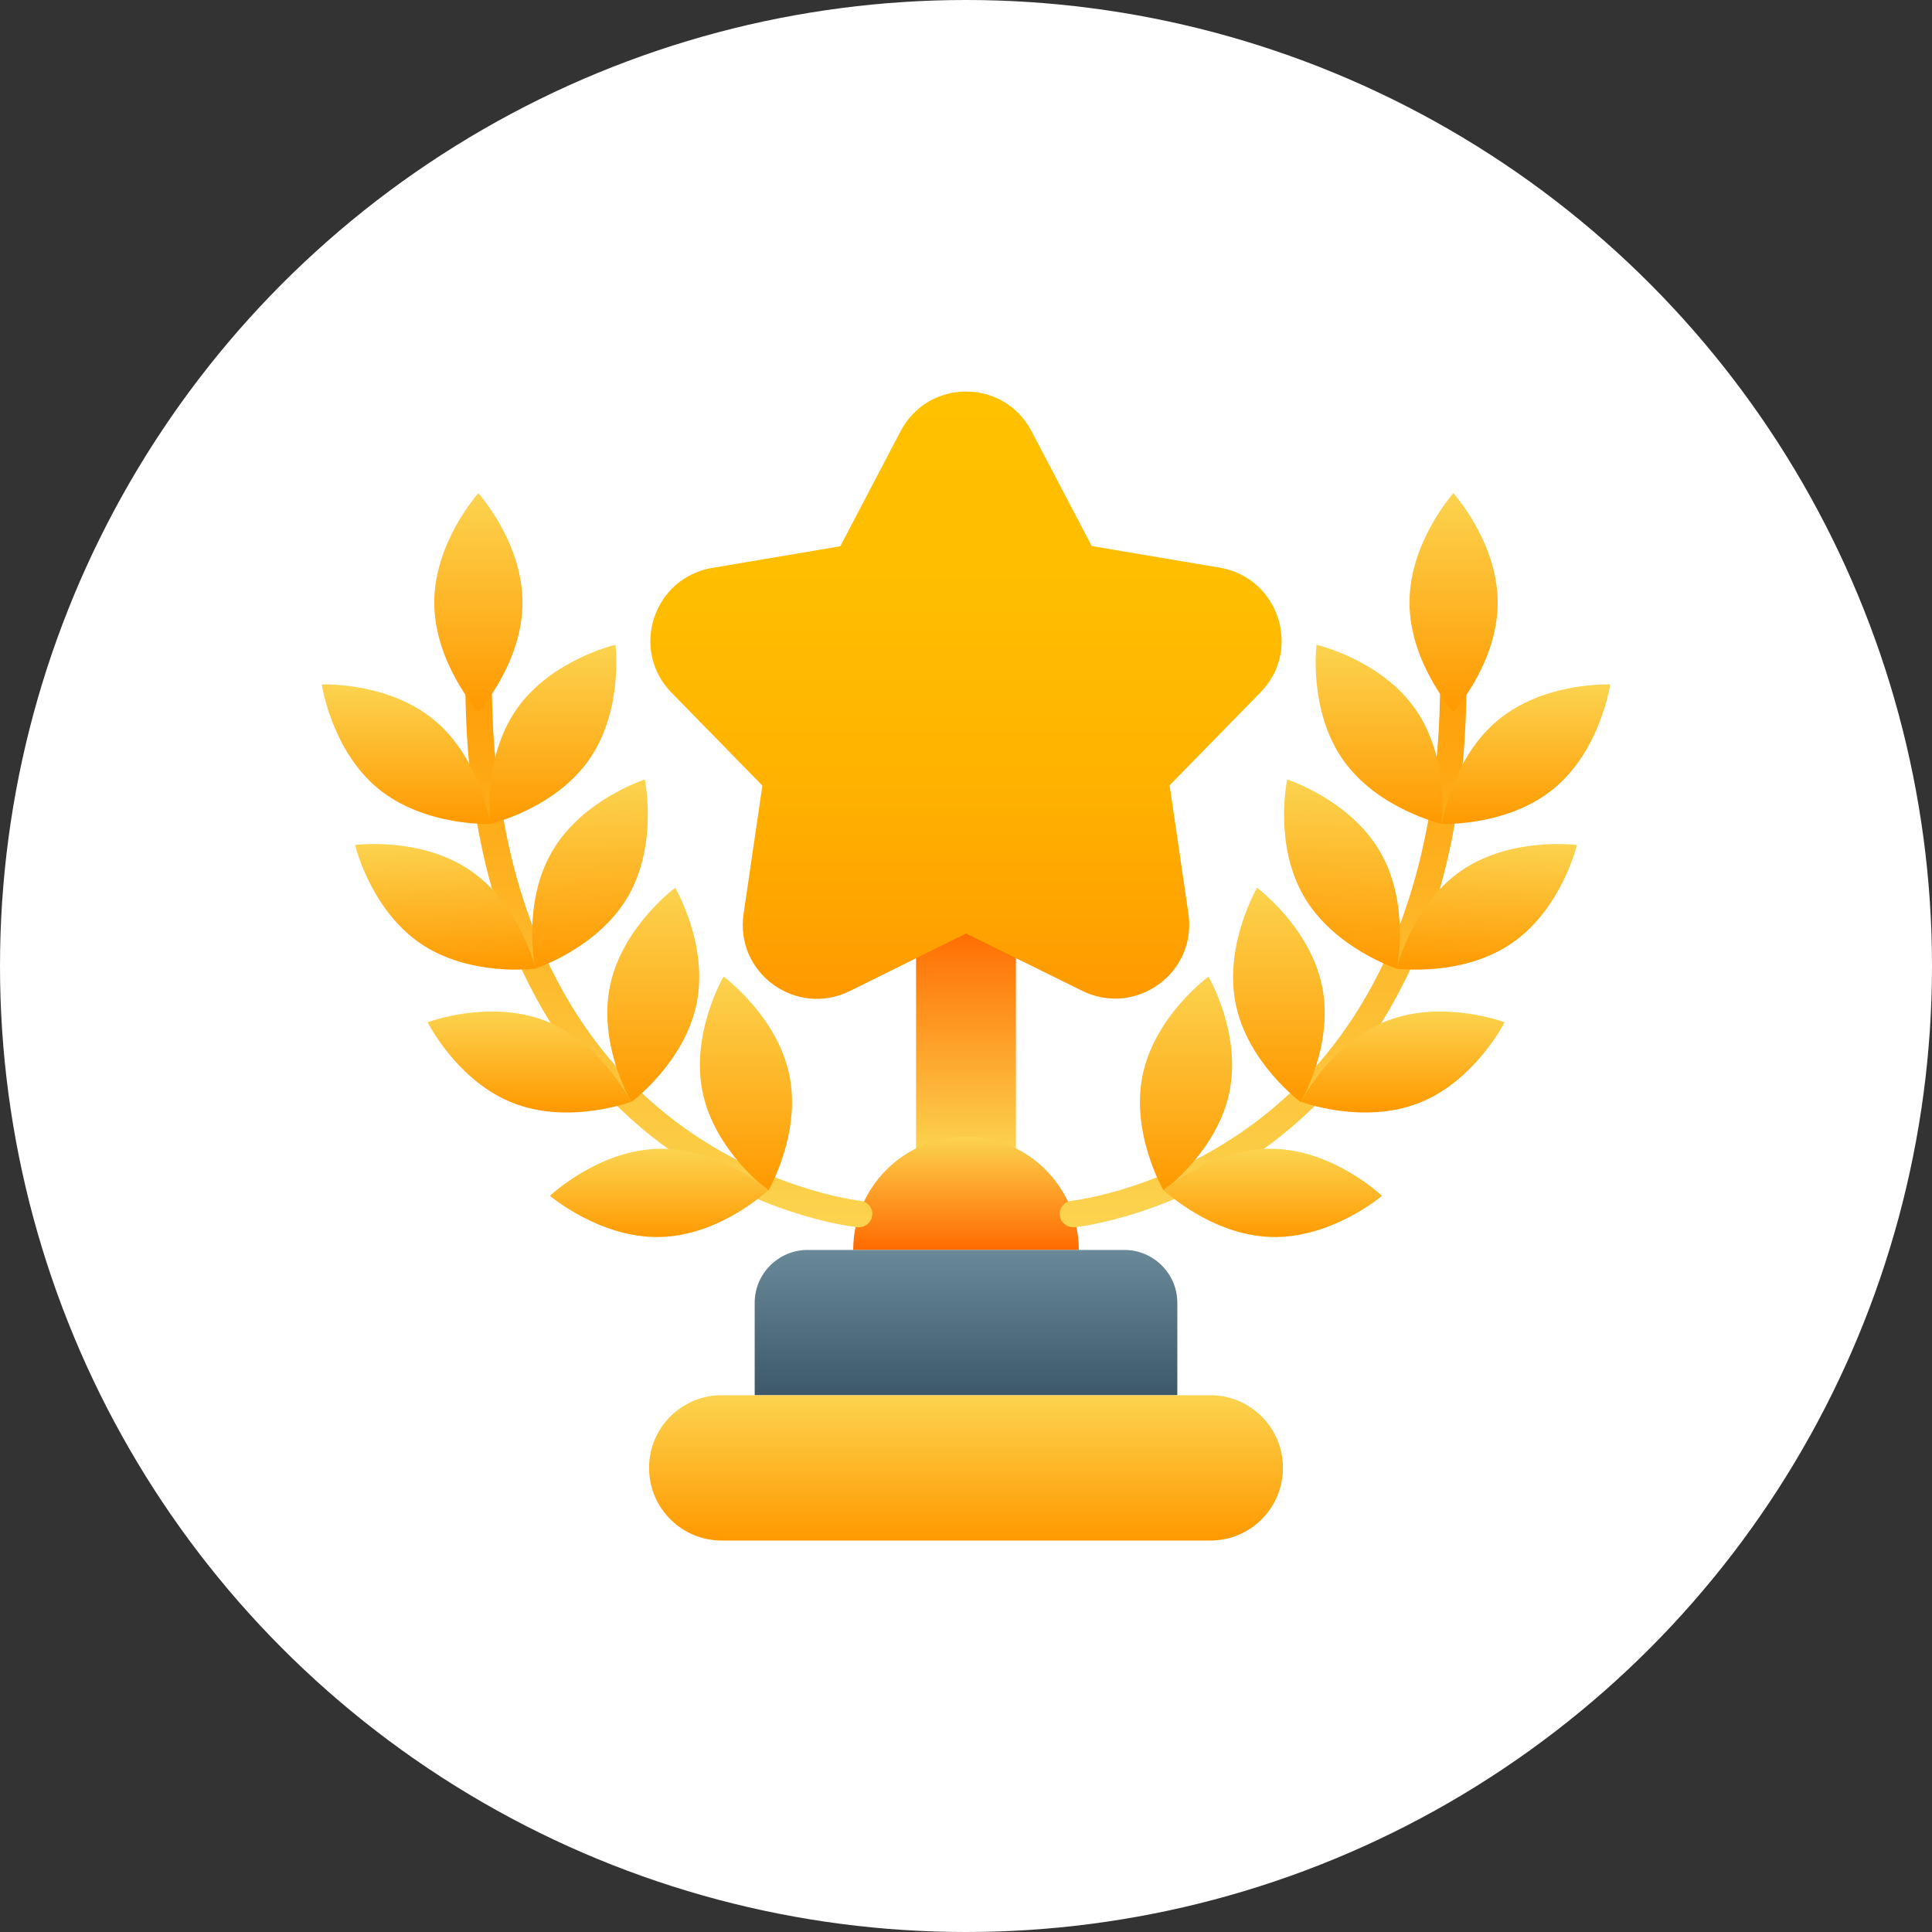 <svg width="40" height="40" viewBox="0 0 40 40" fill="none" xmlns="http://www.w3.org/2000/svg">
<rect x="0" y="0" width="40" height="40" fill="#333333" stroke="none"/>
<circle cx="20" cy="20" r="20" fill="white"/>
<path d="M18.966 19.163H21.034V23.866H18.966V19.163Z" fill="url(#paint0_linear_2004_895)"/>
<path d="M17.665 25.879C17.665 24.588 18.71 23.533 20 23.533C21.291 23.533 22.335 24.588 22.335 25.879H17.665Z" fill="url(#paint1_linear_2004_895)"/>
<path d="M16.719 25.879H23.281C23.883 25.879 24.375 26.371 24.375 26.973V28.887H15.625V26.973C15.625 26.371 16.117 25.879 16.719 25.879Z" fill="url(#paint2_linear_2004_895)"/>
<path d="M14.941 28.887H25.059C25.89 28.887 26.562 29.559 26.562 30.391C26.562 31.222 25.89 31.895 25.059 31.895H14.941C14.11 31.895 13.438 31.222 13.438 30.391C13.438 29.559 14.11 28.887 14.941 28.887Z" fill="url(#paint3_linear_2004_895)"/>
<path d="M22.215 25.409C22.078 25.409 21.957 25.305 21.941 25.163C21.925 25.01 22.034 24.878 22.187 24.862C22.22 24.857 24.249 24.627 26.185 23.085C28.75 21.039 30.002 17.599 29.794 13.148C29.789 12.995 29.904 12.869 30.057 12.864C30.204 12.852 30.336 12.973 30.341 13.126C30.456 15.713 30.111 17.966 29.308 19.825C28.657 21.324 27.716 22.57 26.502 23.533C24.435 25.168 22.329 25.403 22.242 25.409C22.236 25.409 22.226 25.409 22.215 25.409Z" fill="url(#paint4_linear_2004_895)"/>
<path d="M32.179 16.32C31.216 17.118 29.855 17.058 29.855 17.058C29.855 17.058 30.051 15.707 31.014 14.909C31.976 14.11 33.338 14.171 33.338 14.171C33.338 14.171 33.141 15.521 32.179 16.32Z" fill="url(#paint5_linear_2004_895)"/>
<path d="M29.302 14.679C30.018 15.702 29.849 17.058 29.849 17.058C29.849 17.058 28.52 16.752 27.804 15.729C27.087 14.706 27.257 13.35 27.257 13.35C27.257 13.35 28.586 13.656 29.302 14.679Z" fill="url(#paint6_linear_2004_895)"/>
<path d="M28.575 17.638C29.203 18.72 28.919 20.055 28.919 20.055C28.919 20.055 27.617 19.634 26.994 18.556C26.365 17.474 26.65 16.139 26.65 16.139C26.65 16.139 27.951 16.555 28.575 17.638Z" fill="url(#paint7_linear_2004_895)"/>
<path d="M27.372 20.416C27.623 21.641 26.929 22.817 26.929 22.817C26.929 22.817 25.829 22.007 25.583 20.782C25.337 19.557 26.026 18.381 26.026 18.381C26.026 18.381 27.12 19.191 27.372 20.416Z" fill="url(#paint8_linear_2004_895)"/>
<path d="M25.452 22.619C25.195 23.845 24.09 24.648 24.09 24.648C24.09 24.648 23.401 23.467 23.659 22.248C23.916 21.028 25.02 20.219 25.02 20.219C25.02 20.219 25.709 21.395 25.452 22.619Z" fill="url(#paint9_linear_2004_895)"/>
<path d="M31.298 19.53C30.27 20.235 28.914 20.055 28.914 20.055C28.914 20.055 29.231 18.726 30.264 18.02C31.298 17.315 32.649 17.495 32.649 17.495C32.649 17.495 32.331 18.824 31.298 19.53Z" fill="url(#paint10_linear_2004_895)"/>
<path d="M29.373 22.838C28.208 23.292 26.934 22.811 26.934 22.811C26.934 22.811 27.547 21.591 28.711 21.137C29.876 20.683 31.151 21.165 31.151 21.165C31.151 21.165 30.538 22.384 29.373 22.838Z" fill="url(#paint11_linear_2004_895)"/>
<path d="M26.327 25.611C25.075 25.578 24.09 24.638 24.09 24.638C24.09 24.638 25.129 23.752 26.376 23.785C27.623 23.817 28.613 24.758 28.613 24.758C28.613 24.758 27.574 25.644 26.327 25.611Z" fill="url(#paint12_linear_2004_895)"/>
<path d="M31.008 12.475C31.008 13.727 30.095 14.739 30.095 14.739C30.095 14.739 29.182 13.727 29.182 12.475C29.182 11.223 30.09 10.211 30.09 10.211C30.09 10.211 31.008 11.223 31.008 12.475Z" fill="url(#paint13_linear_2004_895)"/>
<path d="M17.785 25.409C17.922 25.409 18.042 25.305 18.058 25.163C18.075 25.01 17.965 24.878 17.812 24.862C17.779 24.857 15.751 24.627 13.815 23.085C11.25 21.039 9.997 17.599 10.205 13.148C10.211 12.995 10.096 12.869 9.943 12.864C9.795 12.852 9.664 12.973 9.658 13.126C9.538 15.713 9.888 17.966 10.692 19.825C11.343 21.324 12.283 22.57 13.497 23.533C15.565 25.168 17.67 25.403 17.758 25.409H17.785Z" fill="url(#paint14_linear_2004_895)"/>
<path d="M7.821 16.32C8.784 17.118 10.151 17.058 10.151 17.058C10.151 17.058 9.954 15.707 8.991 14.909C8.029 14.11 6.662 14.171 6.662 14.171C6.662 14.171 6.859 15.521 7.821 16.32Z" fill="url(#paint15_linear_2004_895)"/>
<path d="M10.698 14.679C9.981 15.702 10.151 17.058 10.151 17.058C10.151 17.058 11.48 16.752 12.196 15.729C12.912 14.706 12.743 13.35 12.743 13.35C12.743 13.35 11.414 13.656 10.698 14.679Z" fill="url(#paint16_linear_2004_895)"/>
<path d="M11.425 17.638C10.801 18.72 11.08 20.055 11.08 20.055C11.08 20.055 12.382 19.634 13.005 18.556C13.629 17.479 13.35 16.139 13.35 16.139C13.35 16.139 12.048 16.555 11.425 17.638Z" fill="url(#paint17_linear_2004_895)"/>
<path d="M12.628 20.416C12.377 21.641 13.071 22.817 13.071 22.817C13.071 22.817 14.17 22.007 14.422 20.782C14.674 19.557 13.979 18.381 13.979 18.381C13.979 18.381 12.88 19.191 12.628 20.416Z" fill="url(#paint18_linear_2004_895)"/>
<path d="M14.548 22.619C14.805 23.845 15.909 24.648 15.909 24.648C15.909 24.648 16.598 23.467 16.341 22.248C16.084 21.028 14.98 20.219 14.98 20.219C14.98 20.219 14.291 21.395 14.548 22.619Z" fill="url(#paint19_linear_2004_895)"/>
<path d="M8.701 19.53C9.729 20.235 11.086 20.055 11.086 20.055C11.086 20.055 10.769 18.726 9.735 18.02C8.701 17.315 7.351 17.495 7.351 17.495C7.351 17.495 7.668 18.824 8.701 19.53Z" fill="url(#paint20_linear_2004_895)"/>
<path d="M10.626 22.838C11.791 23.292 13.065 22.811 13.065 22.811C13.065 22.811 12.453 21.591 11.294 21.137C10.129 20.683 8.854 21.165 8.854 21.165C8.854 21.165 9.462 22.384 10.626 22.838Z" fill="url(#paint21_linear_2004_895)"/>
<path d="M13.673 25.611C14.925 25.578 15.909 24.638 15.909 24.638C15.909 24.638 14.87 23.752 13.623 23.785C12.377 23.817 11.387 24.758 11.387 24.758C11.387 24.758 12.426 25.644 13.673 25.611Z" fill="url(#paint22_linear_2004_895)"/>
<path d="M8.991 12.475C8.991 13.727 9.904 14.739 9.904 14.739C9.904 14.739 10.818 13.727 10.818 12.475C10.818 11.223 9.904 10.211 9.904 10.211C9.904 10.211 8.991 11.223 8.991 12.475Z" fill="url(#paint23_linear_2004_895)"/>
<path d="M21.356 8.926L22.603 11.305L25.255 11.753C26.475 11.961 26.962 13.454 26.098 14.334L24.216 16.259L24.605 18.917C24.785 20.142 23.516 21.061 22.406 20.514L20 19.327L17.594 20.519C16.483 21.066 15.215 20.148 15.395 18.922L15.784 16.265L13.902 14.34C13.038 13.454 13.525 11.966 14.744 11.758L17.397 11.31L18.644 8.931C19.218 7.832 20.782 7.832 21.356 8.926Z" fill="url(#paint24_linear_2004_895)"/>
<defs>
<linearGradient id="paint0_linear_2004_895" x1="20" y1="23.865" x2="20" y2="19.163" gradientUnits="userSpaceOnUse">
<stop stop-color="#FCD34F"/>
<stop offset="1" stop-color="#FF6A00"/>
</linearGradient>
<linearGradient id="paint1_linear_2004_895" x1="20" y1="23.531" x2="20" y2="25.879" gradientUnits="userSpaceOnUse">
<stop stop-color="#FCD34F"/>
<stop offset="1" stop-color="#FF6A00"/>
</linearGradient>
<linearGradient id="paint2_linear_2004_895" x1="20" y1="28.887" x2="20" y2="25.879" gradientUnits="userSpaceOnUse">
<stop stop-color="#3D5969"/>
<stop offset="1" stop-color="#698999"/>
</linearGradient>
<linearGradient id="paint3_linear_2004_895" x1="20" y1="31.895" x2="20" y2="28.887" gradientUnits="userSpaceOnUse">
<stop stop-color="#FF9900"/>
<stop offset="1" stop-color="#FCD34F"/>
</linearGradient>
<linearGradient id="paint4_linear_2004_895" x1="26.154" y1="12.86" x2="26.154" y2="25.409" gradientUnits="userSpaceOnUse">
<stop stop-color="#FF9900"/>
<stop offset="1" stop-color="#FCD34F"/>
</linearGradient>
<linearGradient id="paint5_linear_2004_895" x1="31.584" y1="17.072" x2="31.585" y2="14.185" gradientUnits="userSpaceOnUse">
<stop stop-color="#FF9900"/>
<stop offset="1" stop-color="#FCD34F"/>
</linearGradient>
<linearGradient id="paint6_linear_2004_895" x1="28.551" y1="17.083" x2="28.552" y2="13.375" gradientUnits="userSpaceOnUse">
<stop stop-color="#FF9900"/>
<stop offset="1" stop-color="#FCD34F"/>
</linearGradient>
<linearGradient id="paint7_linear_2004_895" x1="27.699" y1="20.019" x2="27.843" y2="16.194" gradientUnits="userSpaceOnUse">
<stop stop-color="#FF9900"/>
<stop offset="1" stop-color="#FCD34F"/>
</linearGradient>
<linearGradient id="paint8_linear_2004_895" x1="26.477" y1="22.804" x2="26.476" y2="18.367" gradientUnits="userSpaceOnUse">
<stop stop-color="#FF9900"/>
<stop offset="1" stop-color="#FCD34F"/>
</linearGradient>
<linearGradient id="paint9_linear_2004_895" x1="24.57" y1="24.633" x2="24.568" y2="20.202" gradientUnits="userSpaceOnUse">
<stop stop-color="#FF9900"/>
<stop offset="1" stop-color="#FCD34F"/>
</linearGradient>
<linearGradient id="paint10_linear_2004_895" x1="30.742" y1="20.122" x2="30.844" y2="17.409" gradientUnits="userSpaceOnUse">
<stop stop-color="#FF9900"/>
<stop offset="1" stop-color="#FCD34F"/>
</linearGradient>
<linearGradient id="paint11_linear_2004_895" x1="29.017" y1="23.015" x2="29.018" y2="20.921" gradientUnits="userSpaceOnUse">
<stop stop-color="#FF9900"/>
<stop offset="1" stop-color="#FCD34F"/>
</linearGradient>
<linearGradient id="paint12_linear_2004_895" x1="26.36" y1="25.641" x2="26.359" y2="23.811" gradientUnits="userSpaceOnUse">
<stop stop-color="#FF9900"/>
<stop offset="1" stop-color="#FCD34F"/>
</linearGradient>
<linearGradient id="paint13_linear_2004_895" x1="30.092" y1="14.737" x2="30.092" y2="10.21" gradientUnits="userSpaceOnUse">
<stop stop-color="#FF9900"/>
<stop offset="1" stop-color="#FCD34F"/>
</linearGradient>
<linearGradient id="paint14_linear_2004_895" x1="13.846" y1="12.86" x2="13.846" y2="25.409" gradientUnits="userSpaceOnUse">
<stop stop-color="#FF9900"/>
<stop offset="1" stop-color="#FCD34F"/>
</linearGradient>
<linearGradient id="paint15_linear_2004_895" x1="8.416" y1="17.072" x2="8.415" y2="14.185" gradientUnits="userSpaceOnUse">
<stop stop-color="#FF9900"/>
<stop offset="1" stop-color="#FCD34F"/>
</linearGradient>
<linearGradient id="paint16_linear_2004_895" x1="11.448" y1="17.082" x2="11.447" y2="13.375" gradientUnits="userSpaceOnUse">
<stop stop-color="#FF9900"/>
<stop offset="1" stop-color="#FCD34F"/>
</linearGradient>
<linearGradient id="paint17_linear_2004_895" x1="12.301" y1="20.019" x2="12.157" y2="16.194" gradientUnits="userSpaceOnUse">
<stop stop-color="#FF9900"/>
<stop offset="1" stop-color="#FCD34F"/>
</linearGradient>
<linearGradient id="paint18_linear_2004_895" x1="13.523" y1="22.804" x2="13.524" y2="18.367" gradientUnits="userSpaceOnUse">
<stop stop-color="#FF9900"/>
<stop offset="1" stop-color="#FCD34F"/>
</linearGradient>
<linearGradient id="paint19_linear_2004_895" x1="15.431" y1="24.634" x2="15.433" y2="20.202" gradientUnits="userSpaceOnUse">
<stop stop-color="#FF9900"/>
<stop offset="1" stop-color="#FCD34F"/>
</linearGradient>
<linearGradient id="paint20_linear_2004_895" x1="9.257" y1="20.122" x2="9.155" y2="17.41" gradientUnits="userSpaceOnUse">
<stop stop-color="#FF9900"/>
<stop offset="1" stop-color="#FCD34F"/>
</linearGradient>
<linearGradient id="paint21_linear_2004_895" x1="10.982" y1="23.014" x2="10.981" y2="20.92" gradientUnits="userSpaceOnUse">
<stop stop-color="#FF9900"/>
<stop offset="1" stop-color="#FCD34F"/>
</linearGradient>
<linearGradient id="paint22_linear_2004_895" x1="13.64" y1="25.641" x2="13.641" y2="23.811" gradientUnits="userSpaceOnUse">
<stop stop-color="#FF9900"/>
<stop offset="1" stop-color="#FCD34F"/>
</linearGradient>
<linearGradient id="paint23_linear_2004_895" x1="9.907" y1="14.737" x2="9.907" y2="10.21" gradientUnits="userSpaceOnUse">
<stop stop-color="#FF9900"/>
<stop offset="1" stop-color="#FCD34F"/>
</linearGradient>
<linearGradient id="paint24_linear_2004_895" x1="20" y1="20.683" x2="20" y2="8.105" gradientUnits="userSpaceOnUse">
<stop stop-color="#FF9900"/>
<stop offset="0.11" stop-color="#FFA200"/>
<stop offset="0.37" stop-color="#FFB300"/>
<stop offset="0.65" stop-color="#FFBD00"/>
<stop offset="1" stop-color="#FFC100"/>
</linearGradient>
</defs>
</svg>
